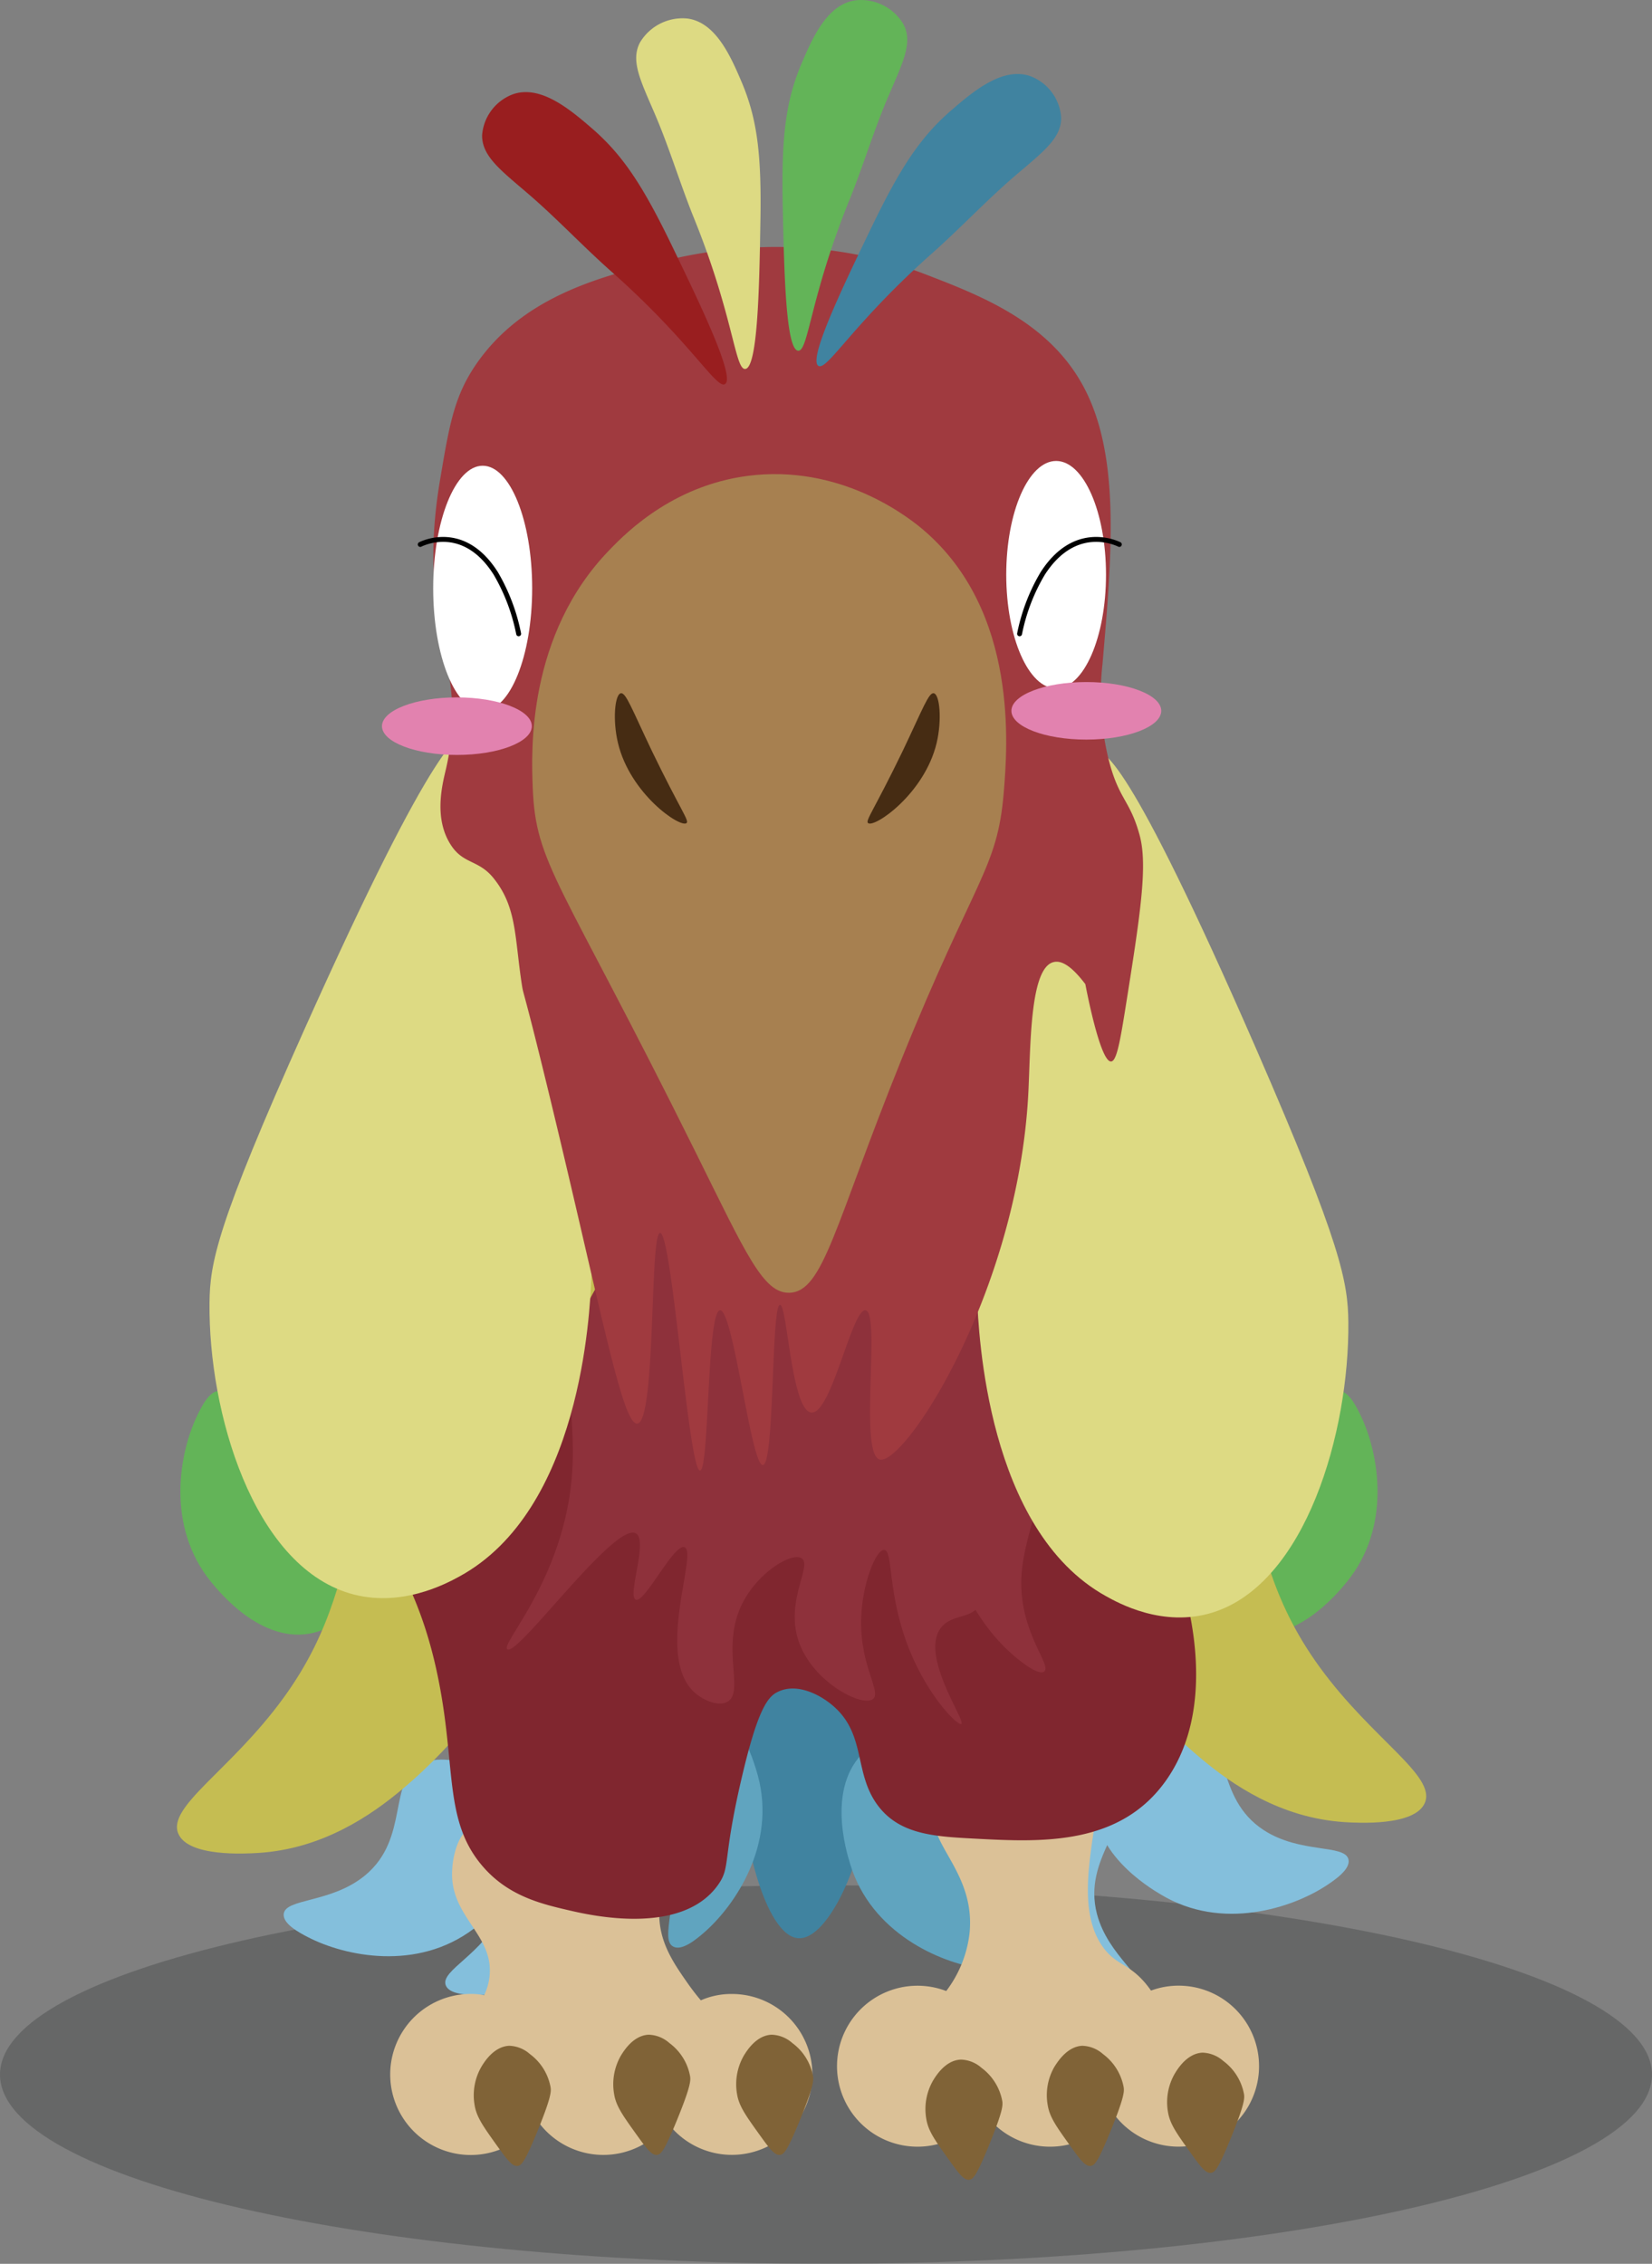 <svg xmlns="http://www.w3.org/2000/svg" width="335.82" height="460.17" viewBox="0 0 335.82 460.17"><rect x="0" y="0" width="335.82" height="460.17" fill="#808080" stroke="none"/><defs><style>.cls-1{fill:#040505;opacity:0.2;}.cls-2{fill:#63b458;}.cls-3{fill:#4083a0;}.cls-4{fill:#60a4bf;}.cls-5{fill:#84bfdc;}.cls-6{fill:#dbc197;}.cls-7{fill:#806337;}.cls-8{fill:#c5bd52;}.cls-9{fill:#80262f;}.cls-10{fill:#8e313b;}.cls-11{fill:#ddda83;}.cls-12{fill:#a03a3f;}.cls-13{fill:#991e1f;}.cls-14{fill:#a78050;}.cls-15{fill:#462c13;}.cls-16{fill:#fff;}.cls-17{fill:#e282af;}.cls-18{fill:none;stroke:#000;stroke-linecap:round;stroke-miterlimit:10;}</style></defs><title>Papagei_Happy</title><g id="Ebene_2" data-name="Ebene 2"><g id="Ebene_1-2" data-name="Ebene 1"><path class="cls-1" d="M335.82,421.71c0,21.24-75.17,38.46-167.91,38.46S0,443,0,421.71s75.18-38.47,167.91-38.47S335.82,400.46,335.82,421.71Z"/><path class="cls-2" d="M76,309.71c3.27,6.17-1.71,18.83-11.23,21.9-10.87,3.5-20.12-7.91-21.91-10.11-9.11-11.23-6.46-26.06-2.8-33.69.85-1.78,2.5-5.15,4.49-5.06,3.29.16,2.5,9.58,8.42,16.29C60.84,307.93,72.41,302.91,76,309.71Z"/><path class="cls-2" d="M240.7,309.71c-3.27,6.17,1.71,18.83,11.23,21.9,10.86,3.5,20.12-7.91,21.9-10.11,9.12-11.23,6.46-26.06,2.81-33.69-.85-1.78-2.5-5.15-4.49-5.06-3.3.16-2.51,9.58-8.43,16.29C255.88,307.93,244.31,302.91,240.7,309.71Z"/><path class="cls-3" d="M153.85,333.34c-2.2,13.2-3.3,19.8-3.37,23.59-.26,15.89,5.09,36.62,11.8,37.06,5.46.36,11.81-12.76,13.47-23.59,1.48-9.59-2.38-20.43-10.1-42.11-3.14-8.81-5-12.81-6.74-12.64C157.41,315.8,156.27,318.89,153.85,333.34Z"/><path class="cls-4" d="M118.94,358.33c-.51-7,9.16-16.54,19.11-15.51,11.35,1.18,15.22,15.35,16,18.08,3.81,14-4.6,26.46-11,32-1.49,1.28-4.37,3.7-6.15,2.81-3-1.47,1.57-9.77-1.14-18.3C132.11,366.08,119.5,366,118.94,358.33Z"/><path class="cls-4" d="M201.1,358.08c-3.3-6.15-16.6-9.06-24.44-2.85-9,7.08-4.63,21.11-3.79,23.82,4.26,13.82,18.06,19.87,26.43,21.08,1.95.28,5.67.78,6.7-.92,1.71-2.82-6.56-7.41-8.84-16.06C194.14,371.68,204.74,364.87,201.1,358.08Z"/><path class="cls-5" d="M243,350.66c-6.57-2.38-18.41,4.33-20.12,14.18C221,376.09,233.53,383.66,236,385.12c12.4,7.45,26.71,2.75,33.76-1.93,1.64-1.09,4.74-3.2,4.37-5.16-.61-3.24-9.83-1.14-17.3-6.06C246.89,365.44,250.25,353.29,243,350.66Z"/><path class="cls-5" d="M226.93,364c-3.3-6.15-16.59-9.06-24.44-2.86-9,7.08-4.63,21.12-3.79,23.82,4.26,13.83,18.06,19.87,26.43,21.09,2,.28,5.67.78,6.7-.93,1.71-2.82-6.56-7.4-8.84-16.06C220,377.58,230.58,370.76,226.93,364Z"/><path class="cls-5" d="M101.66,363.67c4.19-5.58,17.77-6.46,24.6.86,7.78,8.34,1.39,21.57.16,24.12-6.29,13-20.84,16.93-29.3,16.87-2,0-5.73-.08-6.49-1.92-1.26-3.05,7.61-6.34,11.16-14.55C106.5,378.17,97,369.83,101.66,363.67Z"/><path class="cls-5" d="M85.62,358.54c6.27-3.08,18.77,2.31,21.53,11.93,3.15,11-8.55,19.85-10.81,21.56-11.52,8.75-26.25,5.62-33.76,1.73-1.75-.91-5.07-2.67-4.91-4.66.26-3.28,9.65-2.19,16.55-7.89C83.35,373.65,78.71,361.93,85.62,358.54Z"/><path class="cls-6" d="M165.14,421.67a16.36,16.36,0,0,1-29.41,9.86,16.4,16.4,0,0,1-26.56-.56,16.37,16.37,0,1,1-13.48-25.66,13.29,13.29,0,0,1,2.72.26,11.28,11.28,0,0,0,1.12-4c.81-8.56-8.44-12.09-7.58-21.87,0-.69.64-7.14,4.17-8.43,4.44-1.6,7.58,6.93,16,9.25,11.58,3.23,22.69-8.05,25.27-5,1.72,2-3.79,6.29-3.36,14.34.26,5.51,3.19,9.6,5.9,13.48.86,1.2,1.72,2.32,2.54,3.27a15.39,15.39,0,0,1,6.29-1.29A16.35,16.35,0,0,1,165.14,421.67Z"/><path class="cls-6" d="M255.94,420a16.36,16.36,0,0,1-29.41,9.86,16.4,16.4,0,0,1-26.56-.56,16.36,16.36,0,1,1-7.62-24.58,24,24,0,0,0,4.73-11.67c1.38-13.17-9.94-19-6.71-26.13,4.22-9.39,28.93-10.68,32.85-3.36.9,1.72,0,2.67-.86,8.44-1.21,8.14-2.59,17.31,1.68,23.55,3,4.35,5.89,3.31,9.94,9.08a16.08,16.08,0,0,1,5.6-1A16.35,16.35,0,0,1,255.94,420Z"/><path class="cls-7" d="M156.85,413.6a6.62,6.62,0,0,1,4.21,1.69,10.76,10.76,0,0,1,4.21,6.74c.13.85.18,2-2.8,9.26-2.44,5.9-3.11,6.67-3.94,6.74-1.09.1-2.15-1.34-4.21-4.21-2.73-3.81-4.1-5.72-4.49-8.14a11.66,11.66,0,0,1,1.4-7.87C151.82,416.86,153.74,413.73,156.85,413.6Z"/><path class="cls-7" d="M131.86,413.6a6.62,6.62,0,0,1,4.21,1.69,10.76,10.76,0,0,1,4.21,6.74c.13.85.18,2-2.8,9.26-2.44,5.9-3.11,6.67-3.94,6.74-1.09.1-2.15-1.34-4.21-4.21-2.73-3.81-4.1-5.72-4.49-8.14a11.66,11.66,0,0,1,1.4-7.87C126.83,416.86,128.76,413.73,131.86,413.6Z"/><path class="cls-7" d="M103.5,415.85a6.62,6.62,0,0,1,4.21,1.68,10.76,10.76,0,0,1,4.21,6.74c.13.85.18,2-2.8,9.27-2.44,5.9-3.11,6.66-3.93,6.74-1.1.09-2.16-1.34-4.22-4.21-2.73-3.82-4.1-5.73-4.49-8.15a11.6,11.6,0,0,1,1.41-7.86C98.47,419.11,100.4,416,103.5,415.85Z"/><path class="cls-7" d="M195.32,418.66a6.59,6.59,0,0,1,4.21,1.68,10.84,10.84,0,0,1,4.21,6.74c.13.85.17,2-2.81,9.27-2.43,5.9-3.1,6.66-3.93,6.74-1.1.09-2.15-1.34-4.21-4.22-2.73-3.81-4.1-5.72-4.49-8.14a11.64,11.64,0,0,1,1.4-7.86C190.29,421.92,192.21,418.78,195.32,418.66Z"/><path class="cls-7" d="M220,415.85a6.64,6.64,0,0,1,4.21,1.68,10.84,10.84,0,0,1,4.21,6.74c.12.85.17,2-2.81,9.27-2.43,5.9-3.1,6.66-3.93,6.74-1.1.09-2.15-1.34-4.21-4.21-2.74-3.82-4.1-5.73-4.49-8.15a11.52,11.52,0,0,1,1.4-7.86C215,419.11,216.92,416,220,415.85Z"/><path class="cls-7" d="M244.45,417.25a6.67,6.67,0,0,1,4.22,1.69,10.81,10.81,0,0,1,4.21,6.74c.12.85.17,2-2.81,9.26-2.43,5.9-3.11,6.67-3.93,6.74-1.1.1-2.15-1.34-4.21-4.21-2.74-3.81-4.1-5.72-4.5-8.14a11.62,11.62,0,0,1,1.41-7.87C239.42,420.51,241.35,417.38,244.45,417.25Z"/><path class="cls-8" d="M73.31,305.89c-4,13.33-5.4,25.13-15.73,39.31-10.67,14.66-23.64,22-21.34,27.51,2,4.82,13.76,4.09,16.29,3.94,13.08-.82,23-7.71,29.2-12.92,23.55-19.68,33.68-47.76,36.5-56.16,10.54-31.33,15.46-74.4,6.18-77.49C114.62,226.82,84.94,266.69,73.31,305.89Z"/><path class="cls-8" d="M252.59,299.63c4,13.33,5.39,25.13,15.72,39.31,10.68,14.66,23.65,22,21.34,27.51-2,4.82-13.75,4.09-16.28,3.94-13.08-.82-23-7.71-29.2-12.92-23.55-19.68-33.68-47.76-36.51-56.16-10.53-31.33-15.45-74.4-6.17-77.49C211.28,220.56,241,260.43,252.59,299.63Z"/><path class="cls-9" d="M77.55,304c-2.13,11,8.65,14.7,12.77,44.51,1.87,13.55,1,22.71,7.54,30.55,5.28,6.35,12.15,7.95,18,9.3,4,.92,22.78,5.3,30.17-5.31,2.51-3.6.82-4.79,4.65-21.26,3.38-14.6,5.47-17,7.54-17.93,3.89-1.84,8.79.68,11.61,3.32,6.21,5.8,3.77,13.46,8.7,19.93,4.46,5.84,11.51,6.21,19.73,6.64,13.26.7,29.47,1.55,38.89-12,11.34-16.27,3.3-39.77,2.32-42.51a53.55,53.55,0,0,0-17.41-23.91C182.33,263,83.73,272.22,77.55,304Z"/><path class="cls-10" d="M119.39,265.08c-7.17,15.13-.53,23.92-4.06,41.55-3.45,17.25-13.6,27.74-12.19,28.64,2.17,1.38,21.86-26,26.12-23.58,2.56,1.43-1.83,12.79,0,13.48s7.7-11.4,9.87-10.67c2.87,1-6.27,22.63,2.32,29.76,1.72,1.43,4.6,2.64,6.38,1.68,3.63-1.95-1.32-10.77,2.9-19.65,3.12-6.56,10.13-10.8,12.19-9.55,2.31,1.4-3.36,8.6-.58,16.85s12.82,13.47,15.09,11.79c1.95-1.44-3-7.13-2.32-17.41.41-6.73,3.06-13.05,4.64-12.91,1.94.16.46,9.89,5.8,21.9,3.86,8.66,9.19,13.86,9.87,13.48,1-.59-8.62-14.09-4.06-19.66,2.23-2.73,6.42-1.75,7.54-4.49,1.46-3.57-3.92-9.36-4.64-9s2.8,10.7,10.44,18c2.36,2.25,6.32,5.37,7.55,4.5,1.63-1.16-4.43-7.31-4.64-17.41-.11-4.88,1.19-9.39,3.48-17.41,1.12-3.91,2.11-6.68,2.32-7.3,2.65-7.72,6.48-35.89-9.87-51.66-19.56-18.88-58.33-10.66-75.44,6.73A48.78,48.78,0,0,0,119.39,265.08Z"/><path class="cls-11" d="M95.86,148.65c3.83.65,5.76,6.33,17.75,67.39,6.34,32.28,6.92,36.41,6.6,43.8-.32,7.18-2.09,47.19-26.89,60.65-2.63,1.43-12,6.49-22.32,3.37-19.55-5.9-28.63-36.73-28.41-59,.08-8.11,1.4-15.68,19.28-55.59C88.94,148.84,93.92,148.32,95.86,148.65Z"/><path class="cls-11" d="M222.3,152.58c-3.73.65-5.61,6.33-17.27,67.39-6.16,32.28-6.73,36.41-6.41,43.8.31,7.19,2,47.2,26.14,60.65,2.56,1.43,11.64,6.49,21.71,3.37,19-5.9,27.83-36.73,27.62-59-.08-8.12-1.36-15.69-18.74-55.6C229,152.78,224.18,152.25,222.3,152.58Z"/><path class="cls-12" d="M97,73.74c9.4-13.39,24.85-17.36,36-20.22,7.85-2,30.1-7.4,55.14,2.25,11.14,4.29,24.81,9.55,31.92,22.46,7.76,14.08,6,34.19,4.06,56.72A55.63,55.63,0,0,0,225.27,154c2.1,8.6,4.38,8.42,6.38,15.72,1.7,6.17.19,16-2.9,35.38-1.13,7.08-1.82,10.64-2.9,10.67-2.28.07-5.22-15.72-5.22-15.72-1.8-2.37-4.24-5-6.39-4.5-5,1.06-4.71,17.53-5.22,27-2.2,40.32-25.16,75.36-30.18,74.13-4.3-1.06.26-29.87-2.9-30.33-2.74-.39-6.91,21.12-11,20.78s-4.9-22-6.38-21.9c-1.81.07-1.07,32.38-3.48,32.57s-6-31.62-8.71-31.45-2.15,32.5-4.06,32.57c-2.34.1-5.7-48.38-8.13-48.29-2.15.07-.79,38.4-4.64,38.75-3.16.28-7.75-25.32-18.57-69.64-4.84-19.82-4.53-17.22-4.91-19.72-1.44-9.47-1-15.47-5.54-21.27-3.06-4-6.13-3-8.7-6.74-3.79-5.52-1.88-12.64-1.16-15.72,5-21.74-6.39-28.38-1.16-59C91.37,86.19,92.36,80.36,97,73.74Z"/><path class="cls-3" d="M166.38,74.38c1.8,1,7.05-8.67,23.22-23,5.74-5.1,11-10.73,16.83-15.72,5.61-4.79,9.36-7.57,9.28-11.79a9.68,9.68,0,0,0-6.38-8.43c-5.49-1.82-11.33,3-15.67,6.74-6.57,5.61-10.7,11.94-16.83,24.71C171.19,58.59,164.21,73.13,166.38,74.38Z"/><path class="cls-2" d="M162.25,71.29c2.09.17,2.39-10.78,10.39-30.56,2.84-7,5-14.31,8-21.28,2.86-6.69,5-10.79,3-14.54A10,10,0,0,0,174,.06c-5.76.7-8.8,7.55-11,12.72-3.35,7.84-4.18,15.28-3.88,29.35C159.4,55.07,159.73,71.09,162.25,71.29Z"/><path class="cls-13" d="M147.36,78.08c-1.8,1-7-8.67-23.21-23-5.75-5.1-11-10.73-16.83-15.73C101.71,34.54,98,31.76,98,27.54a9.66,9.66,0,0,1,6.39-8.42c5.49-1.82,11.33,3,15.67,6.74,6.57,5.61,10.69,11.94,16.83,24.71C142.55,62.29,149.54,76.83,147.36,78.08Z"/><path class="cls-11" d="M151.49,75c-2.09.16-2.39-10.79-10.38-30.56-2.84-7-5-14.31-8-21.29-2.86-6.69-5-10.79-3-14.54a10.09,10.09,0,0,1,9.57-4.85c5.75.71,8.79,7.55,11,12.73,3.35,7.83,4.17,15.27,3.88,29.35C154.35,58.77,154,74.8,151.49,75Z"/><path class="cls-14" d="M153.55,96.56c18.6-1.74,31.88,9.21,34.24,11.23,19.34,16.58,17,44.11,16.25,53.35-1.31,15.67-5.88,17.26-20.89,54.47-13.48,33.43-15.74,46.92-22.63,47.17-5.35.2-8.79-7.75-19.15-28.64-27.63-55.68-32.48-58.29-33.08-74.12-.28-7.36-1.18-31,15.67-48.3C127.54,108,137.53,98.06,153.55,96.56Z"/><path class="cls-15" d="M126.2,140.92c-1.23.25-1.69,5.48-.58,10.11,2.47,10.34,12.62,17.28,13.93,16.29.63-.48-1.18-2.58-7-14.6C128.43,144.08,127.23,140.72,126.2,140.92Z"/><path class="cls-15" d="M189.82,140.92c1.23.25,1.68,5.48.58,10.11-2.47,10.34-12.63,17.28-13.93,16.29-.63-.48,1.18-2.58,7-14.6C187.59,144.08,188.79,140.72,189.82,140.92Z"/><ellipse class="cls-16" cx="98.12" cy="119.58" rx="10.06" ry="24.91"/><ellipse class="cls-16" cx="214.69" cy="116.82" rx="10.14" ry="23.12"/><ellipse class="cls-17" cx="220.83" cy="144.49" rx="15.23" ry="5.85"/><ellipse class="cls-17" cx="92.88" cy="147.61" rx="15.23" ry="5.85"/><path class="cls-18" d="M85.43,110.67c1.12-.54,9.08-4,15.34,5.87a39.36,39.36,0,0,1,4.66,12.29"/><path class="cls-18" d="M227.54,110.67c-1.14-.54-9.2-4-15.56,5.87a38.68,38.68,0,0,0-4.72,12.29"/></g></g></svg>